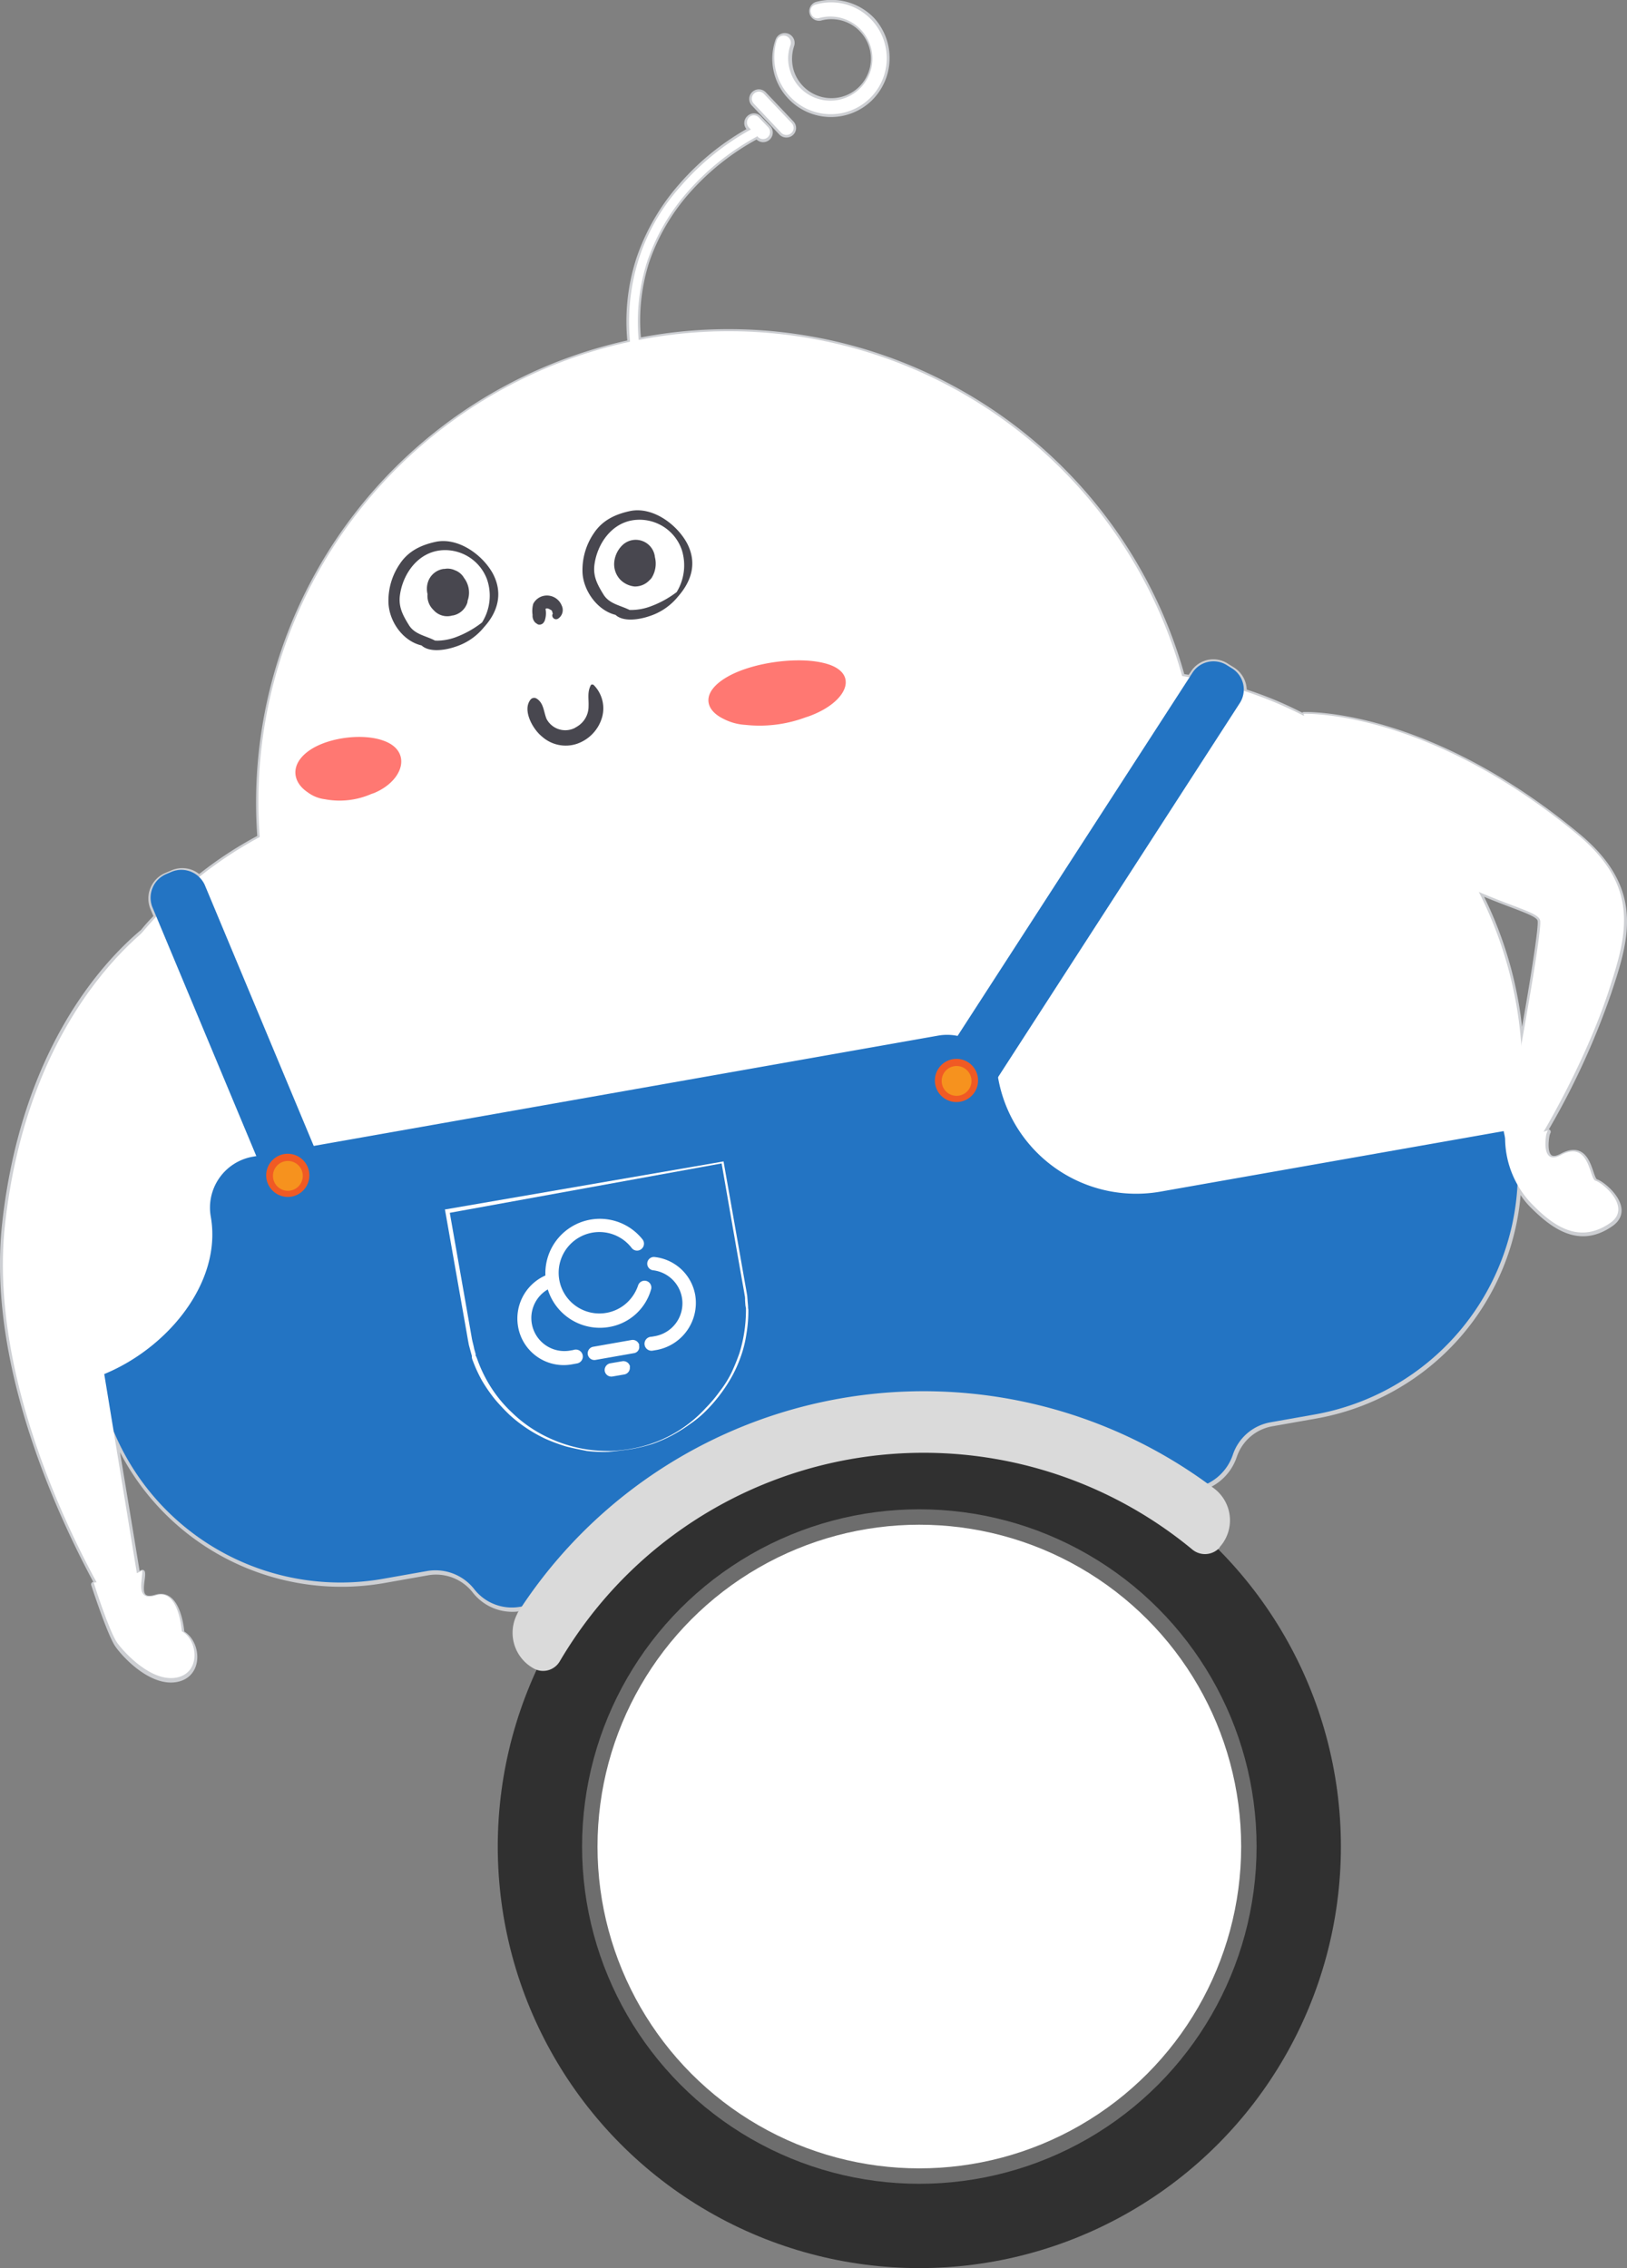 <svg xmlns="http://www.w3.org/2000/svg" viewBox="0 0 316.47 441.19"><rect x="0" y="0" width="316.47" height="441.19" fill="#808080" stroke="none"/><defs><style>.cls-1{fill:none;stroke:#cdcfd3;stroke-linecap:round;stroke-linejoin:round;}.cls-2{fill:#fff;}.cls-3{fill:#2374c3;}.cls-4{fill:#48474f;}.cls-5{fill:#ff7872;}.cls-6{fill:#f6921e;}.cls-7{fill:#f05a24;}.cls-8{fill:#303030;}.cls-9{fill:#6d6d6d;}.cls-10{fill:#dadada;}</style></defs><title>左走-睁眼</title><g id="图层_2" data-name="图层 2"><g id="图层_1-2" data-name="图层 1"><g id="左走-睁眼"><path class="cls-1" d="M154,24l-5.36-5.65a1.37,1.37,0,1,0-2,1.87L152,25.87a1.4,1.4,0,0,0,1.84.08A1.34,1.34,0,0,0,154,24Z"/><path class="cls-1" d="M169.68,3.87a11,11,0,0,0-10.88-3A1.4,1.4,0,0,0,158,2.68a1.42,1.42,0,0,0,1.57.84,8.18,8.18,0,1,1-5.74,10.05,8.52,8.52,0,0,1,.17-4.8,1.41,1.41,0,0,0-2.69-.85,10.72,10.72,0,0,0,2.46,11,10.91,10.91,0,0,0,15.39.33A11.07,11.07,0,0,0,169.68,3.87Z"/><path class="cls-1" d="M18.91,308.07l-.69.12s3.12,9.61,4.62,11.78,6.73,7.65,11.54,6.7,4.18-7.34,1-9c0,0-.56-8.33-5-7s-2.35-3.55-2.68-4.81l-.93.47c-1-6.12-2.74-16.68-4.52-27.33a48,48,0,0,0,52.44,28.43l8.47-1.5a9.56,9.56,0,0,1,9.14,3.47,9.28,9.28,0,0,0,9,3.48l10.73-1.89.25,1.38a6.45,6.45,0,0,0,7.41,5.19L134.06,315a6.44,6.44,0,0,0,5.19-7.41l-.24-1.38,1.08-.19a3.92,3.92,0,0,0,3.17-4.52,1.88,1.88,0,0,1,1.54-2.2l42.54-7.51a1.9,1.9,0,0,1,2.2,1.55,3.91,3.91,0,0,0,4.52,3.16l1.08-.19.25,1.38a6.44,6.44,0,0,0,7.41,5.19l14.28-2.52a6.44,6.44,0,0,0,5.19-7.41l-.24-1.38,10.73-1.89a9.71,9.71,0,0,0,7.31-6.37,9.44,9.44,0,0,1,7.4-6.38l8.37-1.48a47.85,47.85,0,0,0,39.55-44.64,15,15,0,0,0,2.43,3.43c4.09,4.15,9.27,8.21,15.51,3.86,4.35-3-1.49-7.86-2.87-8.23s-1.11-8-6.67-5c-3.44,1.82-3.21-2.08-2.92-3.86a3,3,0,0,1,.26-.85c-.3.05-.58.2-.87.25a148.26,148.26,0,0,0,12.65-27.31c3.52-10.57,6.5-20.13-6-30.52C277.31,138,253.63,139,253.63,139l.07.4A70,70,0,0,0,242,134.5a4.8,4.8,0,0,0-2.16-4.19l-1.14-.71A4.69,4.69,0,0,0,232,131l-.57.81c-.53-.11-.94-.14-1.47-.25A91.57,91.57,0,0,0,125.89,65.91l-1.68.3a38,38,0,0,1,1.57-15.3,40.25,40.25,0,0,1,7.86-13.58A48.92,48.92,0,0,1,147,26.65c.1,0,.08-.11.18-.13l.23.16a1.37,1.37,0,1,0,2-1.87L147.66,23h0a1.33,1.33,0,0,0-1.94-.06h0a1.33,1.33,0,0,0-.06,1.94l.36.34a49.48,49.48,0,0,0-13.51,10.91,41.86,41.86,0,0,0-8.25,14.25,39.27,39.27,0,0,0-1.7,16.24,91.55,91.55,0,0,0-72,96.27,74.27,74.27,0,0,0-11.83,7.77,4.78,4.78,0,0,0-5.14-.92l-1.23.52a4.89,4.89,0,0,0-2.64,6.35l.71,1.7a34.36,34.36,0,0,0-2.63,2.91C20,187.75,4.64,204.68.94,237.82-2.19,265.59,12.14,295.56,18.91,308.07Zm280.67-129c.26,1.48-1.75,13.71-3.7,24.52a75.62,75.62,0,0,0-8.26-30.13C295.41,176.76,299.41,177.58,299.58,179.07Z"/><circle class="cls-2" cx="141.76" cy="155.93" r="91.5"/><path class="cls-2" d="M258.76,157.23c27.06,18.68,40.33,19.09,40.82,21.84s-6.83,41.32-6.83,41.32l7,.59s8.42-13.87,13.12-28.11c3.42-10.55,6.51-20.13-6-30.52-29.61-24.53-53.29-23.5-53.29-23.5A67.82,67.82,0,0,0,258.76,157.23Z"/><path class="cls-2" d="M123.19,70.76a40.45,40.45,0,0,1,1.07-20.4,39,39,0,0,1,8.25-14.25A49.94,49.94,0,0,1,146.3,25.05a.87.87,0,0,1,1.07.32.88.88,0,0,1-.28,1.27,48.74,48.74,0,0,0-13.35,10.68,40.11,40.11,0,0,0-7.86,13.57,38.22,38.22,0,0,0-1,19.47.89.89,0,0,1-.73,1l-.19,0C123.51,71.41,123.14,71.07,123.19,70.76Z"/><path class="cls-2" d="M146.67,20.21,152,25.87a1.4,1.4,0,0,0,1.84.08,1.34,1.34,0,0,0,.16-2l-5.36-5.65a1.37,1.37,0,1,0-2,1.87Z"/><path class="cls-2" d="M151.09,7.86a1.41,1.41,0,0,1,2.69.84,7.69,7.69,0,0,0-.17,4.81,8.18,8.18,0,1,0,5.74-10,1.25,1.25,0,0,1-1.57-.84,1.26,1.26,0,0,1,.8-1.77A10.77,10.77,0,0,1,169.46,3.8a10.88,10.88,0,1,1-15.72,15.06A11.15,11.15,0,0,1,151.09,7.86Z"/><path class="cls-2" d="M145.7,22.82a1.44,1.44,0,0,0-.06,1.94l1.74,1.82h0a1.37,1.37,0,1,0,2-1.87l-1.75-1.83h0a1.33,1.33,0,0,0-1.94-.06Z"/><path class="cls-2" d="M10.42,245.49h0A78.4,78.4,0,0,1,74,154.67L204.1,131.73a78.41,78.41,0,0,1,90.83,63.6h0c7.52,42.64-22.21,76.21-64.85,83.73L100,302C57.35,309.52,17.94,288.14,10.42,245.49Z"/><path class="cls-2" d="M129.6,265.5h0a1.55,1.55,0,1,1-.24-3.1l.79-.14A7.69,7.69,0,0,0,128.57,247a1.71,1.71,0,0,1-1.57-1.45,1.58,1.58,0,0,1,1.41-1.77,10.8,10.8,0,0,1,11.12,8.9,10.93,10.93,0,0,1-8.85,12.63ZM98.26,260h0a10.86,10.86,0,0,0,12.63,8.84c.39-.07.67-.22,1.07-.29a1.56,1.56,0,0,0-.84-3l-.79.14a7.7,7.7,0,0,1-4.69-14.51,1.68,1.68,0,0,0,.66-2,1.61,1.61,0,0,0-2.08-.85,10.91,10.91,0,0,0-6,11.71Zm16.19,6.59a1.57,1.57,0,0,0,1.76,1.31l9-1.58.29,0a1.6,1.6,0,1,0-.75-3.12l-9,1.58a1.59,1.59,0,0,0-1.3,1.86Zm3.74,3.91a1.61,1.61,0,0,0,1.75,1.31l2.86-.5.29,0a1.6,1.6,0,0,0,1.19-1.94,1.54,1.54,0,0,0-1.94-1.18l-2.85.51h0a1.57,1.57,0,0,0-1.3,1.85Z"/><path class="cls-2" d="M107.23,255.54a1.64,1.64,0,0,1,2.6-2,9.72,9.72,0,0,0,4.51,3.17,9.46,9.46,0,1,0-6.06-11.93,1.58,1.58,0,0,1-1.86.94,1.55,1.55,0,0,1-1.16-1.93,12.65,12.65,0,1,1,14.26,16.37A13,13,0,0,1,107.23,255.54Z"/><path class="cls-2" d="M195.15,297.51l-.31-1.78a6.45,6.45,0,0,1,5.19-7.41l14.28-2.52a6.45,6.45,0,0,1,7.42,5.19l.31,1.77a6.45,6.45,0,0,1-5.19,7.42l-14.28,2.52A6.39,6.39,0,0,1,195.15,297.51Z"/><path class="cls-2" d="M138.79,305.51l.31,1.78a6.44,6.44,0,0,1-5.19,7.41l-14.28,2.52a6.44,6.44,0,0,1-7.41-5.19l-.32-1.77a6.46,6.46,0,0,1,5.19-7.42l14.28-2.52A6.46,6.46,0,0,1,138.79,305.51Z"/><path class="cls-3" d="M74.68,307.07l8.38-1.48a9.58,9.58,0,0,1,9.14,3.47h0a9.28,9.28,0,0,0,9,3.48l38.7-6.82h0a3.91,3.91,0,0,0,3.17-4.52h0a1.89,1.89,0,0,1,1.54-2.2l42.44-7.49h0a1.9,1.9,0,0,1,2.2,1.55h0a3.91,3.91,0,0,0,4.52,3.16l38.7-6.83a9.68,9.68,0,0,0,7.31-6.36h0a9.44,9.44,0,0,1,7.4-6.38l8.47-1.5a47.91,47.91,0,0,0,38.86-55.49l-68.74,12.12h0a27.27,27.27,0,0,1-31.63-22.14h0a10.06,10.06,0,0,0-11.7-8.19L49.14,225A10.06,10.06,0,0,0,41,236.66h0c2.62,14.87-12.3,29.89-27.17,32.51l5.32-.94A47.79,47.79,0,0,0,74.68,307.07Z"/><path class="cls-2" d="M118.37,282.41a27.73,27.73,0,0,1-4.2-.17c-1.36-.27-2.73-.54-4.12-.9a35.31,35.31,0,0,1-3.91-1.45,28,28,0,0,1-7-4.65,39.59,39.59,0,0,1-2.87-3.05,31.44,31.44,0,0,1-2.45-3.52,27.64,27.64,0,0,1-1.8-3.85l-.18-.48-.06-.29,0-.3-.29-1.06-.29-1.07L91,260.54l-.36-2.07-4.1-23.24.2,0,53.7-9.26.3-.06.05.3,2.92,16.54,1.09,6.21.37,2.07.17,1,.08,1,.09,1.1,0,.3.05.3v.51a26.59,26.59,0,0,1-.37,4.22,23,23,0,0,1-1,4.14,26,26,0,0,1-1.66,3.85,30.43,30.43,0,0,1-5,6.77,20.91,20.91,0,0,1-3.18,2.69,31.08,31.08,0,0,1-3.56,2.25,27.35,27.35,0,0,1-3.86,1.7,31,31,0,0,1-4.09,1C121.36,282.09,120,282.23,118.37,282.41Zm19-8.63a28,28,0,0,0,2.68-3.21,20.85,20.85,0,0,0,2.22-3.54,40.37,40.37,0,0,0,1.56-3.83A28.5,28.5,0,0,0,145.1,255l0-.51-.06-.3-.05-.29-.07-1a3.76,3.76,0,0,0-.08-1l-.17-1-.37-2.07-1.09-6.2L140.31,226l.35.25L87,236l.42-.48,4,22.75.36,2.06c.12.69.34,1.36.46,2.05l.28,1,0,.3.15.27.18.48a26.67,26.67,0,0,0,1.68,3.77,25.58,25.58,0,0,0,2.24,3.46,25,25,0,0,0,2.77,3.06,25.68,25.68,0,0,0,6.84,4.79,27.38,27.38,0,0,0,8,2.46,30,30,0,0,0,4.21.27,30.83,30.83,0,0,0,4.19-.43A25.45,25.45,0,0,0,137.36,273.78Z"/><path class="cls-2" d="M111.3,265.38a9,9,0,0,1-10.52-7.29,9.16,9.16,0,0,1,6.2-10.33,1.31,1.31,0,0,1,.84,2.49,6.43,6.43,0,0,0,3.11,12.45l.59-.1a1.36,1.36,0,1,1,.77,2.6Zm23.93-13.46a9,9,0,0,0-8-7.42,1.3,1.3,0,0,0-.26,2.58,6.48,6.48,0,0,1,.43,12.82l-.68.12a1.36,1.36,0,1,0,.17,2.71l.89-.15A9.31,9.31,0,0,0,135.23,251.92Zm-10.88,9.73a1.32,1.32,0,0,0-1.5-1l-7.49,1.32a1.3,1.3,0,0,0,.45,2.56l7.49-1.32a1.2,1.2,0,0,0,1-1.51Zm-1.8,4.18a1.32,1.32,0,0,0-1.5-1.05l-2.37.41a1.33,1.33,0,0,0-1.05,1.51,1.31,1.31,0,0,0,1.5,1.05l2.37-.41a1.32,1.32,0,0,0,1-1.51Z"/><path class="cls-2" d="M118.55,258.11a10.6,10.6,0,1,1,6.45-17,1.35,1.35,0,0,1-.28,1.88,1.32,1.32,0,0,1-1.88-.28,7.92,7.92,0,1,0-1.39,11.11,8.11,8.11,0,0,0,2.68-3.82,1.32,1.32,0,1,1,2.49.88A10.23,10.23,0,0,1,118.55,258.11Z"/><path class="cls-4" d="M82,125.55c1.58,1.44,4.73.89,6.55.26A11.73,11.73,0,0,0,94.14,122c2.55-2.79,3.84-6.46,1.71-10.46-2-3.61-6.63-7-11-6.17-2.84.6-5.38,1.76-7.06,4.29a12.63,12.63,0,0,0-2.23,7.5C75.65,120.77,78.27,124.68,82,125.55Z"/><path class="cls-2" d="M79.55,121.61c-1.13-1.83-2-3.4-1.79-5.58.47-4.24,3.45-8.63,8.17-9a8.7,8.7,0,0,1,8.83,5.75,9.8,9.8,0,0,1-1,8.3A19.09,19.09,0,0,1,88.5,124a10.94,10.94,0,0,1-3.54.62c-.1,0-.22-.06-.31,0C82.86,123.66,80.69,123.44,79.55,121.61Z"/><path class="cls-4" d="M84.31,118.64A3.54,3.54,0,0,0,88,119.72l.1,0a3.69,3.69,0,0,0,2.81-2.52c.06-.22,0-.32.11-.53a4.71,4.71,0,0,0-.75-4.24,3.39,3.39,0,0,0-1.79-1.51,3.32,3.32,0,0,0-2-.26l-.19,0A3.76,3.76,0,0,0,83.32,113a4.3,4.3,0,0,0-.16,2.57A3.76,3.76,0,0,0,84.31,118.64Z"/><path class="cls-4" d="M119.72,119.6c1.57,1.45,4.72.89,6.54.27a11.8,11.8,0,0,0,5.62-3.83c2.54-2.89,3.84-6.47,1.71-10.46-2-3.62-6.62-7.06-11-6.18-2.84.6-5.37,1.76-7.06,4.29a12.68,12.68,0,0,0-2.23,7.51C113.37,114.73,116.11,118.72,119.72,119.6Z"/><path class="cls-2" d="M117.39,115.65c-1.13-1.84-2-3.41-1.79-5.58.47-4.24,3.45-8.63,8.17-8.95a8.69,8.69,0,0,1,8.85,5.85,10,10,0,0,1-1,8.2,19.36,19.36,0,0,1-5.29,2.86,10.94,10.94,0,0,1-3.54.62l-.32,0C120.6,117.72,118.53,117.48,117.39,115.65Z"/><path class="cls-4" d="M120.64,112.74a4.57,4.57,0,0,0,2.77,1.34,3.85,3.85,0,0,0,2.93-1.23,2.26,2.26,0,0,0,.43-.48,5.22,5.22,0,0,0,.62-4,3.75,3.75,0,0,0-6.31-2.34,5.3,5.3,0,0,0-1.58,3.12A4.37,4.37,0,0,0,120.64,112.74Z"/><path class="cls-4" d="M104.14,121.13l.12.08.35.24a1,1,0,0,0,1.23-.52l.08-.11a4.38,4.38,0,0,0,.19-2.37c.26-.25.71,0,.94.14s.21.06.36.34c0,.1.09.49.17.37a.63.63,0,0,0-.08.73.73.73,0,0,0,1,.34,2,2,0,0,0,.76-2.58,3.1,3.1,0,0,0-2.37-1.91,3,3,0,0,0-3.17,1.57,5.32,5.32,0,0,0-.13,2.16A1.89,1.89,0,0,0,104.14,121.13Z"/><path class="cls-4" d="M105.4,143.25a6.92,6.92,0,0,0,6.76,1.45,7.69,7.69,0,0,0,5-5.36,6.46,6.46,0,0,0-1.68-6.1h0c-.23-.16-.53-.11-.59.1-.68,1.34-.35,2.6-.41,4a4.56,4.56,0,0,1-2.15,3.94c-.18.13-.28.15-.45.28a4.11,4.11,0,0,1-5.59-1.76c-.58-1.52-.54-3.05-1.92-3.92a.9.9,0,0,0-1.18.21C101.56,138.14,103.63,141.83,105.4,143.25Z"/><path class="cls-5" d="M63.18,155.46a15.39,15.39,0,0,0,9-1l.58-.2c5.86-2.46,7.38-8.21,1.86-10.18-3.91-1.44-10.38-.71-14.13,1.68-4.1,2.65-3.77,6.25-.66,8.34A7,7,0,0,0,63.18,155.46Z"/><path class="cls-5" d="M145,141a25.6,25.6,0,0,0,11.63-1.44l.67-.22c7.73-2.78,10.05-8.67,2.94-10.37-5-1.25-13.33-.18-18.26,2.41-5.48,2.9-5.24,6.51-1.25,8.45A10.62,10.62,0,0,0,145,141Z"/><path class="cls-3" d="M241.14,136.78l-50.65,78.38a4.86,4.86,0,0,1-6.67,1.38l-1.14-.71a4.87,4.87,0,0,1-1.38-6.66L232,130.78a4.87,4.87,0,0,1,6.66-1.38l1.15.72A4.85,4.85,0,0,1,241.14,136.78Z"/><circle class="cls-6" cx="186.07" cy="210.26" r="3.5"/><path class="cls-7" d="M181.91,210.89a4.2,4.2,0,1,1,4.87,3.41A4.18,4.18,0,0,1,181.91,210.89Zm1.3-.13h0a2.9,2.9,0,1,0,2.35-3.36A2.9,2.9,0,0,0,183.21,210.76Z"/><path class="cls-2" d="M300.74,220.81c-.28,1.87-.42,5.65,2.91,3.85,5.56-3,5.51,4.71,6.68,5,1.38.36,7.21,5.22,2.87,8.22-6.24,4.35-11.43.29-15.53-4a18.55,18.55,0,0,1-4.91-12.34c-.08-1-.63-2.42-.22-2.39s2.22.52,4,.91a7,7,0,0,0,4.53-.19A5,5,0,0,0,300.74,220.81Z"/><path class="cls-2" d="M35.89,190.74C33.08,222,16.11,242.05,16.54,244.52s11,67.1,11,67.1L22.1,313.5S-3.06,273.87,1,237.92c5.1-44.76,31.35-60,31.35-60S36.75,180.64,35.89,190.74Z"/><path class="cls-2" d="M30.37,310.31c4.43-1.39,5,7,5,7,3.14,1.68,3.76,8.07-1,9s-9.94-4.54-11.53-6.7-4.62-11.77-4.62-11.77c7.47-.81,9.43-2.38,9.43-2.38C27.93,306.79,26,311.7,30.37,310.31Z"/><path class="cls-3" d="M53,232.4l-23.38-56a5,5,0,0,1,2.64-6.35l1.23-.52a5,5,0,0,1,6.35,2.63l23.38,56a5,5,0,0,1-2.64,6.36l-1.23.52A4.81,4.81,0,0,1,53,232.4Z"/><circle class="cls-6" cx="56" cy="228.72" r="3.5"/><path class="cls-7" d="M56.71,232.76a4.23,4.23,0,0,1-4.87-3.4h0a4.2,4.2,0,1,1,4.87,3.4Zm-3.57-3.53h0a2.9,2.9,0,1,0,2.35-3.36A2.9,2.9,0,0,0,53.14,229.23Z"/><circle class="cls-8" cx="178.82" cy="359.18" r="82"/><circle class="cls-9" cx="178.82" cy="359.18" r="65.6"/><circle class="cls-2" cx="178.82" cy="359.18" r="62.6"/><path class="cls-10" d="M100.89,313.42a1.72,1.72,0,0,0-.31.56,7.91,7.91,0,0,0,3.29,10.59h0a3.75,3.75,0,0,0,5-1.4,83.78,83.78,0,0,1,7.63-10.89A82,82,0,0,1,232,301.47a3.86,3.86,0,0,0,5.21-.41h0c.06-.22.24-.35.41-.58a7.77,7.77,0,0,0-1.42-10.92,93.86,93.86,0,0,0-135.31,23.86Z"/></g></g></g></svg>